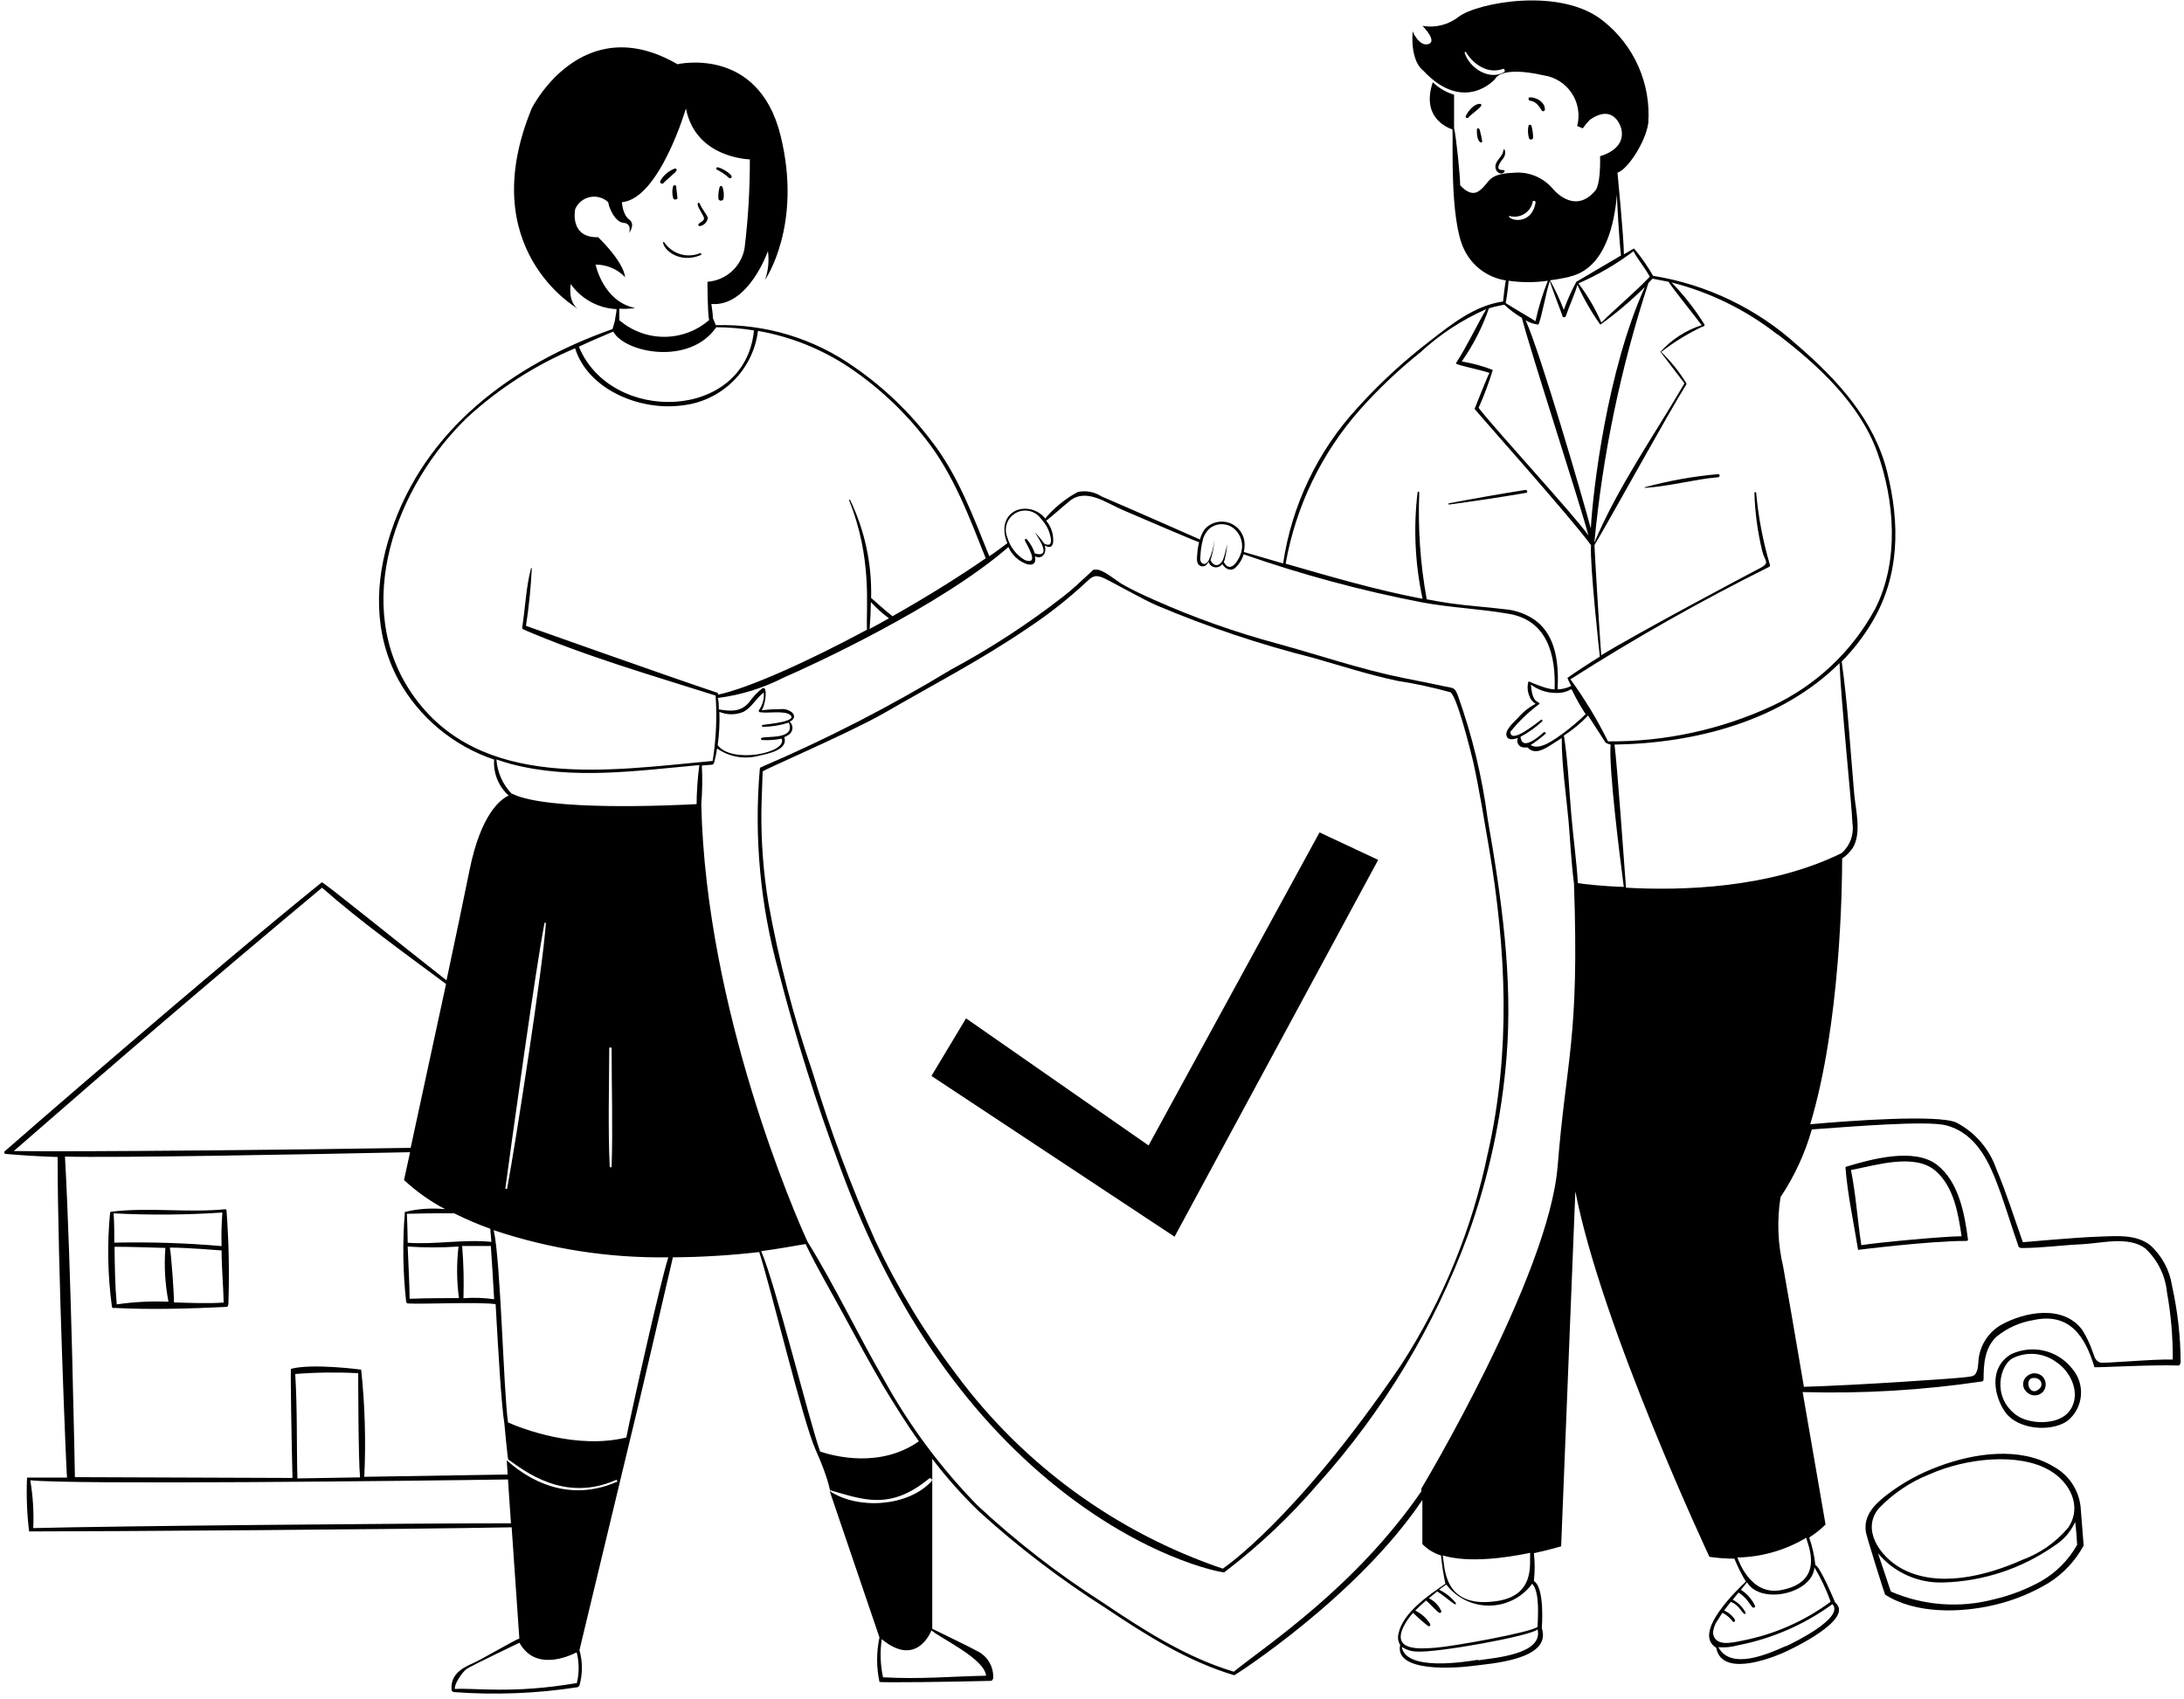 <svg width="329" height="256" viewBox="0 0 329 256" fill="none" xmlns="http://www.w3.org/2000/svg">
<path d="M226.686 22.596C226.677 22.573 226.662 22.554 226.642 22.54C226.622 22.527 226.598 22.52 226.574 22.52C226.55 22.52 226.526 22.527 226.506 22.54C226.486 22.554 226.471 22.573 226.462 22.596C226.462 23.665 224.909 24.321 225.341 25.528C225.53 26.046 226.238 26.408 226.634 25.89C226.649 25.865 226.657 25.836 226.658 25.807C226.659 25.778 226.654 25.749 226.642 25.723C226.63 25.696 226.613 25.672 226.591 25.653C226.568 25.635 226.542 25.621 226.514 25.614H226.324C225.496 25.614 225.496 25.028 226.427 23.889C226.569 23.709 226.666 23.498 226.711 23.273C226.755 23.049 226.747 22.817 226.686 22.596ZM230.343 20.853C230.447 21.129 230.895 21.043 230.947 20.767C230.946 20.185 230.871 19.605 230.723 19.042C230.723 18.978 230.697 18.917 230.652 18.871C230.607 18.826 230.545 18.801 230.481 18.801C230.417 18.801 230.356 18.826 230.31 18.871C230.265 18.917 230.24 18.978 230.24 19.042C230.127 19.645 230.162 20.267 230.343 20.853ZM222.477 19.525C222.477 20.06 222.477 21.112 223.012 21.44C223.037 21.454 223.066 21.462 223.095 21.463C223.124 21.465 223.153 21.459 223.18 21.448C223.206 21.436 223.23 21.418 223.249 21.396C223.268 21.374 223.281 21.347 223.288 21.319C223.203 20.736 223.076 20.159 222.908 19.594C222.874 19.266 222.477 19.249 222.477 19.525ZM220.821 17.438C220.789 17.491 220.779 17.554 220.794 17.613C220.808 17.673 220.846 17.725 220.899 17.757C220.951 17.789 221.015 17.799 221.074 17.784C221.134 17.77 221.186 17.732 221.218 17.679C221.477 17.334 222.943 16.317 223.115 15.954C223.138 15.927 223.152 15.894 223.157 15.859C223.162 15.824 223.157 15.789 223.143 15.756C223.128 15.724 223.105 15.697 223.076 15.677C223.047 15.657 223.013 15.645 222.977 15.644C222.029 15.627 221.201 16.696 220.821 17.438ZM230.516 15.178C231.378 15.282 231.827 15.972 232.241 16.627C232.269 16.677 232.314 16.716 232.368 16.738C232.421 16.76 232.481 16.763 232.536 16.747C232.592 16.731 232.64 16.697 232.674 16.65C232.708 16.604 232.726 16.547 232.724 16.489C232.724 15.368 231.499 14.678 230.481 14.661C230.171 14.643 230.188 15.144 230.516 15.178ZM247.766 73.5C251.474 73.276 255.114 72.224 258.823 71.896C259.116 71.896 259.116 71.396 258.823 71.43C255.08 71.761 251.374 72.425 247.748 73.414L247.766 73.5ZM229.912 74.242C230.188 74.242 230.067 73.776 229.791 73.811C225.944 74.415 222.08 75.105 218.251 75.829C218.147 75.829 218.251 76.019 218.251 76.019C222.167 75.484 226.065 74.915 229.912 74.242ZM173.021 172.567L145.525 153.42L140.315 162.096L176.937 186.315L207.608 129.546L198.776 125.406L173.021 172.567Z" fill="black"/>
<path d="M219.579 104.688C219.113 103.515 218.889 103.67 217.647 103.412C215.594 102.963 213.524 102.566 211.454 102.152C205.037 100.859 198.741 98.702 192.479 96.977C186.148 95.279 179.959 93.087 173.97 90.422C172.245 89.663 170.658 88.922 169.071 88.025C168.122 87.473 166.156 85.748 165.103 85.817C164.5 85.817 164.793 85.817 164.103 86.403C162.809 87.611 161.55 88.801 160.187 89.853C154.857 94.006 149.184 97.699 143.23 100.893C134.075 106.443 124.541 111.343 114.699 115.556C114.63 115.574 114.57 115.615 114.526 115.671C114.483 115.727 114.459 115.795 114.457 115.866C113.574 126.108 114.532 136.425 117.286 146.33C119.857 156.317 122.949 166.163 126.55 175.827C132.967 193.37 142.54 209.672 156.703 221.936C171.486 234.753 184.303 236.996 184.423 236.875C189.61 232.927 194.363 228.44 198.603 223.489C208.429 212.528 216.085 199.803 221.166 185.987C224.264 177.381 226.207 168.402 226.945 159.284C227.911 147.209 226.186 135.29 224.098 123.335C223.264 116.976 221.749 110.724 219.579 104.688ZM224.133 173.688C221.797 185.049 217.369 195.876 211.075 205.618C195.222 228.974 184.372 236.202 184.199 236.323C168.18 230.894 154.196 220.713 144.11 207.136C139.346 200.871 135.253 194.124 131.897 187.005C128.199 178.702 125.025 170.175 122.392 161.475C119.528 153.171 117.308 144.659 115.751 136.014C114.995 131.419 114.643 126.767 114.699 122.111C114.699 121.007 114.906 116.211 114.889 116.228C115.061 115.935 127.74 110.519 133.087 107.483C140.35 103.274 147.871 99.375 154.84 94.614C157.892 92.596 160.776 90.335 163.465 87.852C164.431 86.955 164.81 86.489 166.121 87.024C167.035 87.386 172.452 90.474 174.349 91.25C181.97 94.463 189.825 97.093 197.844 99.116C202.036 100.307 206.227 101.669 210.488 102.566C213.187 102.988 215.859 103.564 218.492 104.291C219.475 104.912 221.442 112.761 221.942 114.831C222.874 119.109 223.564 123.456 224.305 127.734C226.91 143.121 227.617 158.353 224.133 173.723V173.688ZM105.246 33.722C105.22 33.75 105.203 33.786 105.196 33.824C105.189 33.862 105.193 33.901 105.207 33.937C105.222 33.973 105.246 34.004 105.277 34.027C105.308 34.05 105.345 34.064 105.384 34.067C105.699 34.027 105.993 33.883 106.218 33.658C106.443 33.434 106.586 33.14 106.626 32.825C106.626 32.531 105.574 31.238 105.401 30.651C105.391 30.621 105.371 30.594 105.344 30.576C105.318 30.557 105.287 30.547 105.255 30.547C105.222 30.547 105.191 30.557 105.165 30.576C105.138 30.594 105.118 30.621 105.108 30.651C104.953 31.151 106.126 32.566 106.057 32.945C105.988 33.325 105.505 33.463 105.246 33.722ZM108.42 28.133C108.256 28.692 108.186 29.275 108.213 29.858C108.213 30.358 108.989 30.358 109.006 29.858C109.085 29.276 109.019 28.684 108.817 28.133C108.798 28.096 108.769 28.066 108.734 28.045C108.699 28.024 108.659 28.013 108.618 28.013C108.577 28.013 108.537 28.024 108.502 28.045C108.467 28.066 108.439 28.096 108.42 28.133ZM101.399 28.081C101.239 28.645 101.239 29.242 101.399 29.806C101.399 30.168 102.089 30.116 102.055 29.806C102.02 29.495 101.934 28.736 101.865 28.202C101.881 28.14 101.872 28.074 101.839 28.019C101.807 27.964 101.754 27.924 101.692 27.908C101.631 27.892 101.565 27.901 101.51 27.934C101.455 27.966 101.415 28.019 101.399 28.081ZM99.933 27.598C100.209 27.236 101.658 26.097 101.865 25.769C101.9 25.735 101.923 25.691 101.931 25.642C101.938 25.593 101.929 25.544 101.906 25.501C101.882 25.458 101.845 25.424 101.801 25.404C101.756 25.384 101.706 25.379 101.658 25.39C100.738 25.728 99.968 26.382 99.484 27.236C99.295 27.512 99.726 27.839 99.933 27.598ZM108.075 25.597C108.702 25.912 109.282 26.313 109.8 26.787C109.834 26.822 109.877 26.845 109.924 26.855C109.972 26.864 110.021 26.86 110.065 26.841C110.11 26.823 110.148 26.791 110.174 26.751C110.201 26.71 110.215 26.663 110.214 26.615C110.214 26.166 108.489 25.166 108.023 25.2C107.981 25.217 107.946 25.248 107.923 25.288C107.9 25.327 107.891 25.373 107.896 25.418C107.902 25.464 107.923 25.506 107.955 25.538C107.988 25.57 108.03 25.591 108.075 25.597ZM100.036 36.464H99.881C99.881 37.568 102.331 39.811 105.591 38.414C105.746 38.414 105.591 38.086 105.47 38.138C104.511 38.536 103.444 38.587 102.451 38.282C101.459 37.976 100.605 37.333 100.036 36.464ZM33.952 182.175C28.242 182.744 22.394 181.847 16.702 182.555C16.702 182.555 16.581 182.658 16.581 182.71C16.129 187.414 16.222 192.155 16.857 196.838C16.86 196.88 16.875 196.921 16.898 196.957C16.921 196.993 16.953 197.023 16.991 197.043C17.029 197.064 17.071 197.075 17.113 197.075C17.156 197.075 17.199 197.065 17.236 197.045C22.791 197.338 28.604 197.148 34.176 196.889C34.331 196.889 34.4 196.544 34.4 196.51C34.567 191.799 34.475 187.083 34.124 182.382C34.127 182.357 34.124 182.332 34.117 182.308C34.109 182.284 34.097 182.262 34.081 182.243C34.065 182.223 34.045 182.208 34.023 182.196C34.001 182.184 33.977 182.177 33.952 182.175ZM17.219 187.16C17.219 185.711 17.219 184.262 17.116 182.796C22.576 183.076 28.048 183.036 33.503 182.675C33.368 184.356 33.328 186.044 33.382 187.73C28.008 187.265 22.612 187.092 17.219 187.212V187.16ZM17.581 196.458C17.323 193.577 17.288 190.714 17.254 187.833C19.807 187.833 22.429 187.937 24.913 188.006C24.705 190.717 24.862 193.444 25.378 196.113C22.773 196.002 20.162 196.135 17.581 196.51V196.458ZM26.206 196.165C26.206 194.63 25.81 189.144 25.585 187.954C28.156 187.954 33.365 188.385 33.382 188.385C33.382 191.007 33.641 193.646 33.693 196.234C31.295 196.406 28.759 196.286 26.258 196.217L26.206 196.165Z" fill="black"/>
<path d="M327.202 193.732C326.846 191.357 325.675 189.18 323.89 187.574C321.734 185.935 318.87 186.211 316.334 186.297C312.539 186.418 304.725 187.16 304.725 187.143C303.414 183.468 302.258 179.708 300.74 176.137C299.697 173.097 297.523 170.576 294.668 169.099C291.874 167.892 278.764 168.823 272.692 169.375C277.263 154.264 277.505 133.374 277.505 129.338C278.138 128.912 278.683 128.367 279.109 127.734C280.472 125.474 279.523 121.989 279.316 119.557C278.729 112.95 278.367 106.24 277.436 99.668C279.198 97.875 280.738 95.877 282.024 93.717C286.199 86.696 286.216 78.882 284.284 71.102C282.352 63.322 276.901 57.302 270.777 52.023C264.694 46.499 257.137 42.861 249.025 41.553C248.191 40.094 247.226 38.715 246.144 37.43L244.626 38.31C244.626 35.981 243.66 26.01 243.66 26.01C245.075 25.631 247.869 21.543 248.3 18.541C248.507 15.617 247.996 12.686 246.811 10.004C245.626 7.323 243.805 4.971 241.504 3.154C235.121 -2.021 222.529 0.411 219.752 2.516C218.989 3.118 218.107 3.552 217.165 3.79C216.223 4.028 215.241 4.064 214.283 3.896C214.283 3.896 216.595 6.207 215.18 6.639C213.766 7.07 212.8 4.724 212.8 4.724C212.472 9.416 214.352 10.589 214.352 10.589C220.545 17.247 225.22 11.917 225.22 11.917C225.22 11.917 225.858 9.847 232.517 11.348C233.374 11.47 234.196 11.773 234.928 12.235C235.661 12.698 236.287 13.31 236.766 14.032C237.245 14.753 237.566 15.568 237.707 16.423C237.849 17.277 237.808 18.152 237.588 18.99L238.433 19.335C238.751 18.873 239.109 18.44 239.503 18.041C243.263 15.436 244.229 19.386 244.229 19.386C244.988 22.595 241.038 23.526 241.038 23.526C241.142 27.977 240.331 28.701 240.331 28.701C237.122 32.548 233.862 28.374 233.862 28.374C233.142 27.544 232.234 26.898 231.214 26.49C230.194 26.082 229.091 25.924 227.997 26.028C223.926 26.2 224.547 27.494 222.822 28.753C221.735 29.547 220.631 28.65 219.959 27.908C219.959 26.442 219.372 20.697 219.044 19.283V14.263C217.836 13.91 216.734 13.264 215.836 12.383C214.111 17.558 217.785 19.145 218.803 19.507C218.924 21.077 218.354 33.031 220.528 37.516C221.109 38.763 221.99 39.847 223.091 40.672C224.193 41.496 225.481 42.036 226.841 42.243C226.652 43.26 226.462 44.951 226.427 45.417C222.184 46.038 218.751 48.763 215.456 51.333C211.503 54.354 207.837 57.732 204.503 61.425C198.496 67.943 194.59 76.117 193.29 84.885L187.373 83.16C187.459 82.78 187.499 82.392 187.494 82.004C187.489 81.31 187.274 80.633 186.879 80.063C186.483 79.493 185.924 79.055 185.276 78.807C184.627 78.559 183.919 78.513 183.244 78.674C182.569 78.835 181.958 79.196 181.491 79.71C181.151 80.181 180.905 80.714 180.767 81.279C180.767 81.279 170.865 76.898 165.914 74.776C164.863 74.096 163.585 73.86 162.361 74.121C160.466 75.135 158.785 76.505 157.41 78.157V78.054C155.685 75.932 151.89 76.104 151.338 79.192C151.231 80.093 151.374 81.006 151.752 81.831C150.89 82.47 150.027 83.142 149.027 83.798C146.612 77.829 144.317 71.602 140.402 66.548C137.147 62.22 133.222 58.441 128.775 55.353C122.674 51.006 115.321 48.771 107.834 48.987L107.385 47.901C107.385 47.193 107.247 46.486 107.161 45.796C112.767 46.262 115.682 37.827 115.682 37.827C115.88 39.284 115.732 40.767 115.251 42.156C115.251 42.156 120.944 33.98 117.58 20.404C114.216 6.828 102.055 9.675 102.055 9.675C87.617 1.308 80.113 16.299 80.113 16.299C71.315 37.585 87.013 46.486 87.013 46.486C85.495 45.348 85.978 42.795 85.978 42.795C86.765 43.907 87.796 44.826 88.992 45.48C90.187 46.135 91.516 46.508 92.878 46.572C92.878 47.107 92.688 47.694 92.636 48.297L92.274 49.574C77.249 54.87 64.019 64.616 58.861 80.244C56.411 87.645 56.256 95.338 59.982 102.359C63.112 108.057 68.273 112.368 74.438 114.434C74.363 115.444 74.522 116.458 74.902 117.397C75.281 118.337 75.872 119.176 76.628 119.85C75.455 120.385 72.437 122.559 70.712 131.184C70.004 134.737 68.693 140.947 67.262 147.692C59.723 141.792 48.649 132.788 48.476 132.926C32.296 145.95 0.711 173.412 0.711 173.446C0.677 173.474 0.651 173.512 0.639 173.555C0.626 173.597 0.626 173.642 0.639 173.685C0.652 173.727 0.677 173.765 0.711 173.793C0.746 173.821 0.788 173.839 0.832 173.843C3.437 174.067 6.007 174.222 8.681 174.309C8.681 190.334 10.026 222.609 10.095 222.609H4.075C3.954 225.315 4.058 228.027 4.385 230.716C16.288 230.716 61.121 230.406 77.077 230.095C77.594 237.702 78.233 246.845 78.233 246.845C77.18 247.259 72.661 249.95 71.246 250.571C69.349 251.399 67.796 252.417 68.038 254.711C68.118 254.801 68.219 254.872 68.331 254.918C74.549 255.384 80.799 255.141 86.961 254.193C87.098 254.149 87.214 254.057 87.289 253.935C87.781 252.192 87.781 250.347 87.289 248.604L95 216.519C96.138 211.983 100.33 193.887 101.365 189.42C105.712 189.393 110.054 189.128 114.371 188.626C116.096 193.905 120.926 214.087 122.858 218.4C124.79 222.712 124.997 224.489 125.032 224.506C129.948 225.886 134.019 227.628 139.919 222.781C139.971 222.729 140.043 222.699 140.117 222.699C140.191 222.699 140.263 222.729 140.315 222.781C140.368 222.834 140.398 222.905 140.398 222.979C140.398 223.054 140.368 223.125 140.315 223.178C136.762 226.99 129.258 227.49 124.98 224.627L132.484 246.69C132.013 248.896 132.013 251.176 132.484 253.383C132.484 253.521 143.765 253.383 149.303 253.227C149.475 253.227 149.613 252.882 149.613 252.848C149.663 251.99 149.455 251.137 149.015 250.399C148.575 249.661 147.924 249.072 147.146 248.708C146.146 248.139 141.644 245.982 140.436 245.379V219.78C142.59 222.615 144.96 225.28 147.526 227.749C153.425 233.108 159.773 237.95 166.501 242.222C172.538 246.276 178.904 250.295 185.924 252.382C186.062 252.382 204.485 240.549 214.266 225.972V232.614C215.044 233.415 216.011 234.009 217.078 234.339C217.216 235.77 217.435 237.193 217.733 238.599C215.215 240.324 211.334 242.946 210.678 246.086C210.596 246.374 210.575 246.677 210.617 246.974C210.658 247.271 210.762 247.556 210.92 247.811C210.023 252.106 219.7 251.261 221.77 250.985C224.461 250.623 233.845 250.088 232.258 245.275C232.258 245.275 232.758 239.238 231.068 238.185C231.222 236.792 231.222 235.387 231.068 233.994C233.483 233.476 235.173 232.959 235.173 232.959L237.312 179.484C241.297 200.011 257.512 234.546 257.512 234.546C258.757 234.727 260.014 234.819 261.272 234.822C261.76 236.013 262.336 237.167 262.997 238.272C261.669 239.531 254.873 246.017 258.53 248.242C259.323 252.486 265.999 250.122 268.466 249.07C270.018 248.415 279.437 243.895 276.452 241.428C276.452 241.428 274.227 236.064 273.468 235.77C273.32 234.359 273.007 232.969 272.537 231.63C273.427 231.072 274.254 230.418 275.003 229.681C275.003 229.681 273.278 219.728 271.553 209.723C280.593 209.983 289.638 209.447 298.584 208.119C298.705 208.119 298.791 207.946 298.808 207.825C298.808 205.514 298.964 203.064 300.758 201.374C302.363 200.066 304.285 199.203 306.329 198.873C311.78 197.7 314.126 201.357 315.506 205.962C315.506 206.083 324.045 205.566 328.185 205.721C328.409 205.721 328.496 205.238 328.496 205.186C328.471 201.333 328.038 197.493 327.202 193.732ZM226.6 10.865C224.288 12.193 221.339 10.209 220.631 7.95C220.631 7.829 220.769 7.743 220.838 7.863C221.39 8.864 223.598 11.417 226.462 10.365C226.6 10.278 226.79 10.744 226.6 10.865ZM267.776 50.367C273.813 54.956 280.161 60.821 282.783 68.1C285.405 75.38 286.13 84.436 282.524 91.629C279.036 98.131 273.526 103.321 266.827 106.413C259.158 109.94 250.808 111.742 242.366 111.691C242.322 111.674 242.273 111.674 242.228 111.691C240.616 108.417 238.722 105.289 236.57 102.342C246.25 96.162 256.252 90.501 266.534 85.385C266.574 85.361 266.606 85.324 266.624 85.281C266.643 85.237 266.647 85.189 266.637 85.143C265.584 81.593 264.885 77.947 264.55 74.259C264.55 74.103 264.291 74.086 264.291 74.259C264.371 77.207 264.765 80.139 265.464 83.004C265.809 84.488 266.637 84.729 265.361 85.471C262.877 86.765 246.679 95.373 241.211 98.719C240.969 95.787 240.158 82.159 240.193 82.125C242.556 78.174 251.509 61.89 253.993 57.975C254.012 57.955 254.027 57.932 254.038 57.907C254.048 57.882 254.054 57.855 254.054 57.828C254.054 57.801 254.048 57.774 254.038 57.749C254.027 57.724 254.012 57.701 253.993 57.681C252.947 55.977 251.689 54.412 250.25 53.024C252.171 51.526 254.254 50.248 256.46 49.212C256.649 49.212 256.874 49.056 256.736 48.849C255.324 46.578 253.67 44.467 251.802 42.553C257.595 44.023 263.017 46.684 267.724 50.367H267.776ZM232.586 110.294C229.325 113.209 229.136 111.536 229.049 111.001C230.259 110.358 231.379 109.558 232.379 108.621C232.379 108.621 232.275 108.345 232.189 108.414C231.482 108.897 227.531 112.226 227.531 110.242C228.815 108.649 230.3 107.229 231.947 106.016C231.706 105.55 230.843 106.016 230.619 103.135C231.706 103.958 233.034 104.401 234.397 104.394C235.214 104.436 236.026 104.232 236.726 103.808C237.355 105.118 238.069 106.386 238.865 107.603C237.778 108.647 236.626 109.621 235.415 110.518C234.328 111.277 231.965 113.157 230.585 112.243C231.38 111.718 232.141 111.142 232.862 110.518C232.896 110.415 232.637 110.208 232.534 110.294H232.586ZM251.354 42.45C251.992 43.502 255.459 47.78 256.339 48.987C253.954 49.762 251.813 51.148 250.129 53.007L253.751 57.75C249.163 65.634 243.764 73.275 240.176 81.745C241.431 68.448 244.162 55.332 248.318 42.639L248.939 41.984L251.354 42.45ZM246.058 37.827C246.765 39.172 247.783 40.311 248.525 41.691C246.213 44.106 243.66 46.21 241.228 48.591C240.315 46.495 239.157 44.514 237.778 42.691C240.719 41.414 243.498 39.793 246.058 37.861V37.827ZM236.432 41.673C241.866 40.483 243.229 33.549 243.574 29.305C243.574 30.168 243.919 36.205 244.178 38.379C244.168 38.418 244.168 38.46 244.178 38.499L237.467 42.45C236.724 43.812 236.09 45.231 235.57 46.693C234.988 45.156 234.297 43.663 233.5 42.225C234.483 42.105 235.432 41.932 236.432 41.708V41.673ZM235.346 47.469C235.339 47.506 235.339 47.543 235.347 47.579C235.354 47.615 235.369 47.649 235.39 47.68C235.411 47.71 235.437 47.736 235.468 47.756C235.499 47.776 235.534 47.79 235.57 47.797C235.606 47.804 235.643 47.803 235.679 47.796C235.715 47.788 235.75 47.774 235.78 47.753C235.811 47.732 235.837 47.705 235.857 47.675C235.877 47.644 235.891 47.609 235.898 47.573C236.415 46.003 237.174 44.485 237.623 42.915C238.581 45.02 239.736 47.03 241.073 48.918C243.455 47.206 245.699 45.308 247.783 43.243C242.108 55.784 239.969 73.724 239.641 79.623C238.261 74.448 232.103 53.369 229.826 48.246C230.405 48.608 231.06 48.832 231.74 48.901C232.172 48.159 232.982 43.605 233.465 42.346C233.5 42.605 234.949 46.486 235.346 47.504V47.469ZM227.359 32.531C227.733 32.641 228.126 32.672 228.513 32.622C228.9 32.571 229.272 32.44 229.605 32.237C229.938 32.034 230.225 31.763 230.447 31.442C230.669 31.122 230.822 30.758 230.895 30.375C230.895 30.15 231.361 30.271 231.326 30.495C230.826 33.652 227.876 33.411 227.307 32.652C227.273 32.634 227.307 32.565 227.359 32.565V32.531ZM227.255 42.294C229.217 42.578 231.21 42.578 233.172 42.294C232.383 44.269 231.76 46.306 231.309 48.384C230.792 48.039 227.756 46.279 226.824 45.658C226.841 45.624 227.186 43.536 227.255 42.329V42.294ZM226.6 45.9C227.409 46.657 228.3 47.323 229.256 47.883C230.757 53.628 237.881 75.38 239.279 80.658C237.122 77.588 225.617 65.133 222.736 61.442C223.569 59.586 224.284 57.679 224.875 55.732C223.365 55.147 221.798 54.719 220.2 54.456C221.93 51.992 223.307 49.298 224.288 46.452C224.996 46.21 226.6 45.9 226.6 45.9ZM193.67 84.919C195.193 76.302 199.067 68.273 204.865 61.718C207.646 58.591 210.687 55.705 213.956 53.093C216.882 50.382 220.24 48.179 223.892 46.572C222.391 49.143 220.959 52.213 219.32 54.732C219.182 54.956 222.891 55.663 224.375 56.181C224.047 56.733 222.563 60.562 222.132 61.597C222.132 61.718 236.967 78.33 239.675 82.142C239.451 84.798 240.986 98.909 241.004 98.926C239.399 99.909 237.692 101.031 236.156 102.1C236.018 102.1 236.536 103.014 236.691 103.342C236.052 103.661 235.352 103.837 234.638 103.86C234.828 100.185 234.5 95.925 231.361 93.51C229.983 92.519 228.361 91.922 226.669 91.785C223.926 91.44 221.183 91.284 218.441 90.888C217.268 90.715 216.077 90.508 214.904 90.284V90.18C213.951 84.907 213.581 79.544 213.8 74.19C213.8 74.052 213.576 74 213.542 74.19C212.905 79.537 213.162 84.952 214.301 90.215C207.28 88.887 200.501 86.886 193.601 84.902L193.67 84.919ZM181.163 81.469C181.327 80.653 181.788 79.928 182.457 79.434C182.98 79.098 183.596 78.938 184.216 78.975C184.836 79.012 185.428 79.245 185.907 79.641C186.432 80.091 186.81 80.688 186.992 81.356C187.173 82.023 187.15 82.73 186.925 83.384C186.683 84.195 185.39 86.592 184.355 84.678C184.417 84.538 184.469 84.394 184.51 84.246C184.678 83.501 184.805 82.746 184.889 81.987C184.682 82.677 184.562 83.418 184.32 84.091C184.266 84.305 184.168 84.504 184.031 84.677C183.894 84.849 183.722 84.991 183.527 85.092C182.975 85.281 182.561 84.85 182.354 84.384C182.687 83.35 182.889 82.278 182.957 81.193C182.858 82.331 182.555 83.441 182.06 84.471C181.715 85.092 181.06 85.161 180.836 84.471C180.793 84.237 180.793 83.997 180.836 83.763C180.86 82.983 180.97 82.208 181.163 81.452V81.469ZM156.703 78.019C156.858 78.174 156.996 78.347 157.151 78.537C157.153 78.563 157.162 78.588 157.177 78.61C157.192 78.631 157.213 78.648 157.238 78.657C157.598 79.119 157.878 79.638 158.066 80.193C158.29 80.883 158.756 82.59 157.324 81.918C156.892 81.307 156.413 80.73 155.892 80.193C155.789 80.193 155.892 80.193 155.892 80.193C156.203 80.745 158.669 84.143 155.892 83.384C155.627 82.584 155.205 81.845 154.65 81.21C154.62 81.189 154.583 81.178 154.545 81.179C154.508 81.18 154.472 81.193 154.443 81.217C154.414 81.24 154.393 81.272 154.384 81.308C154.374 81.345 154.377 81.383 154.391 81.417C154.736 82.211 156.668 85.178 154.391 84.384C153.095 83.619 152.143 82.383 151.735 80.934C151.47 80.286 151.447 79.565 151.671 78.901C151.894 78.238 152.349 77.677 152.952 77.322C153.555 76.966 154.265 76.839 154.954 76.964C155.643 77.088 156.263 77.457 156.703 78.002V78.019ZM89.721 39.862C90.553 39.86 91.376 40.026 92.142 40.353C92.907 40.679 93.597 41.158 94.172 41.76C93.861 39.276 90.101 35.739 90.101 35.739C85.702 35.843 86.651 31.496 86.651 31.496C86.849 31.038 87.155 30.634 87.543 30.32C87.931 30.005 88.389 29.789 88.878 29.689C89.367 29.589 89.874 29.609 90.354 29.746C90.834 29.883 91.273 30.134 91.636 30.478C91.636 31.013 92.567 33.462 93.913 33.566C95.258 33.669 94.775 35.084 94.775 35.084C94.775 35.084 95.776 33.79 94.775 33.066C93.775 32.341 93.689 30.461 93.689 30.461C99.347 29.943 103.331 16.333 103.331 16.333C104.78 23.871 112.957 24.009 112.957 24.009C112.97 28.483 112.705 32.954 112.163 37.395C111.928 38.74 111.251 39.968 110.238 40.884C109.226 41.8 107.936 42.351 106.574 42.45C106.574 42.45 106.574 46.969 106.816 48.228C104.936 49.85 102.536 50.743 100.054 50.743C97.571 50.743 95.171 49.85 93.292 48.228V46.503C94.092 46.559 94.897 46.524 95.69 46.4C90.86 45.451 89.721 39.862 89.721 39.862ZM92.378 49.953C94.103 53.162 103.883 55.128 107.903 49.298C109.804 49.31 111.702 49.472 113.578 49.781C112.25 63.46 92.015 63.943 87.203 52.23C88.876 51.437 90.618 50.695 92.378 49.953ZM62.087 104.55C52.858 91.164 59.689 73.137 70.47 62.822C75.225 58.471 80.692 54.97 86.633 52.472C88.6 58.734 96.414 61.873 102.572 61.097C105.498 60.822 108.242 59.558 110.353 57.513C112.463 55.468 113.814 52.765 114.182 49.85C119.118 50.712 123.819 52.598 127.982 55.387C132.363 58.344 136.241 61.984 139.47 66.168C143.645 71.464 146.008 77.881 148.492 84.108C144.335 86.989 139.453 90.008 134.45 92.837C133.588 92.181 131.621 90.439 131.225 90.077C131.356 84.967 130.268 79.899 128.051 75.294H127.878C131.432 84.074 130.448 91.422 130.604 94.872C121.496 99.771 112.698 103.687 108.179 104.653C108.179 104.653 108.179 104.394 108.041 104.36C100.813 101.962 79.268 94.286 79.233 94.286C79.679 91.4 79.973 88.492 80.113 85.575C80.113 85.575 79.975 85.575 79.975 85.678C79.233 88.524 79.13 91.612 78.664 94.527C78.655 94.58 78.662 94.634 78.683 94.683C78.705 94.732 78.74 94.774 78.785 94.803C88.169 98.857 98.07 101.703 107.799 104.791C108.028 108.081 107.877 111.386 107.351 114.641C92.05 116.038 72.264 119.298 62.087 104.55ZM133.916 93.147C132.95 93.699 131.966 94.234 131 94.752C131.104 93.458 131.173 92.095 131.19 90.698C132.01 91.608 132.924 92.428 133.916 93.147ZM108.368 107.241C108.941 107.484 109.557 107.609 110.18 107.609C110.802 107.609 111.418 107.484 111.991 107.241C113.267 106.568 113.906 105.171 115.061 104.325C115.137 105.268 114.881 106.208 114.337 106.982C114.216 107.137 114.337 107.327 114.578 107.31C115.751 107.482 118.184 107.016 119.029 107.706C120.219 108.655 115.976 109.069 114.889 109.207C114.716 109.207 114.768 109.483 114.889 109.5C116.231 109.492 117.563 109.277 118.839 108.862C119.857 111.45 115.562 110.863 114.751 111.156C114.716 111.168 114.686 111.19 114.665 111.219C114.644 111.249 114.632 111.284 114.632 111.32C114.632 111.357 114.644 111.392 114.665 111.421C114.686 111.451 114.716 111.473 114.751 111.484C115.756 111.553 116.766 111.483 117.752 111.277C118.667 113.433 110.231 115.124 108.11 112.26C108.345 110.598 108.431 108.918 108.368 107.241ZM82.028 139.05C82.028 138.946 82.252 139.05 82.235 139.05C81.803 145.605 77.663 172.273 76.404 179.018C76.404 179.208 76.094 179.121 76.128 179.018C77.025 172.359 80.717 145.674 82.028 139.05ZM68.314 182.744C70.116 183.647 71.971 184.442 73.868 185.124C73.868 185.625 73.972 186.315 74.024 187.091C69.746 186.677 65.675 187.522 61.414 187.229C61.414 185.694 61.293 182.865 61.293 182.865C62.449 182.83 65.709 182.761 68.314 182.796V182.744ZM69.573 187.712H73.937C74.093 189.799 74.265 192.663 74.438 195.733C72.906 195.518 71.357 195.466 69.815 195.578C69.897 192.972 69.834 190.363 69.625 187.764L69.573 187.712ZM69.142 195.561C68.952 195.561 63.967 195.561 61.707 195.664C61.707 193.594 61.414 188.35 61.414 187.798C63.964 187.969 66.523 187.969 69.073 187.798C68.767 190.395 68.79 193.021 69.142 195.612V195.561ZM2.074 173.412C17.599 159.853 32.641 146.985 48.511 133.737C54.393 138.912 60.879 143.535 67.193 148.244C65.243 157.3 63.104 167.219 61.862 172.929C45.975 173.205 11.786 173.55 2.074 173.412ZM5.006 230.216C5.116 227.803 4.966 225.386 4.558 223.005C10.337 223.695 62.276 223.109 76.525 222.885C76.628 224.61 76.801 226.938 76.973 229.491C61 229.491 16.771 229.905 5.006 230.216ZM44.474 206.997C47.631 206.75 50.8 206.71 53.962 206.877C53.962 206.877 53.962 219.78 54.238 222.574L44.802 222.729C44.664 217.33 44.802 212.362 44.474 206.997ZM86.806 253.572C77.215 255.211 71.54 254.262 68.521 254.452C68.4 253.676 69.677 251.899 70.246 251.468C70.815 251.037 78.25 247.483 78.25 247.483C80.579 251.709 85.391 249.674 86.875 248.932C87.264 250.478 87.264 252.096 86.875 253.641L86.806 253.572ZM92.861 223.264C86.927 225.869 81.044 224.23 76.335 220.004L76.473 222.143L54.876 222.488C55.131 217.102 54.975 211.704 54.41 206.342C54.41 206.342 47.096 205.359 43.836 206.221C43.733 206.221 43.922 217.261 44.06 222.66L11.285 222.54C11.285 222.54 10.699 190.265 9.785 174.24C17.133 174.464 46.786 173.895 61.776 173.584L60.862 177.776C62.728 179.511 64.816 180.99 67.072 182.175C65.033 181.96 62.973 182.1 60.983 182.589C60.972 182.628 60.972 182.67 60.983 182.709C60.62 187.191 60.69 191.696 61.19 196.164C61.19 196.164 61.31 196.371 61.397 196.371C63.536 196.509 72.143 196.113 74.662 196.475C75.059 203.599 75.524 211.655 75.973 214.415C75.973 214.415 76.473 219.814 76.559 219.866C78.992 221.591 84.995 226.404 92.774 222.971C92.93 222.85 93.085 223.247 92.861 223.333V223.264ZM94.327 216.571C86.875 218.4 78.595 215.226 76.525 214.294C75.835 209.257 75.421 189.816 74.369 185.331C82.843 188.171 91.738 189.553 100.675 189.42C99.329 193.732 95.276 211.965 94.327 216.675V216.571ZM91.774 157.921C91.786 157.883 91.81 157.849 91.843 157.825C91.875 157.801 91.915 157.788 91.955 157.788C91.995 157.788 92.035 157.801 92.067 157.825C92.1 157.849 92.124 157.883 92.136 157.921C92.136 163.855 92.326 169.806 92.136 175.74C92.136 175.913 91.86 175.913 91.843 175.74C91.584 169.893 91.757 163.941 91.774 158.025V157.921ZM104.936 121.144C101.072 121.351 82.511 122.214 77.18 119.592H77.094C75.736 118.194 74.917 116.361 74.783 114.417C75.507 114.675 76.266 114.9 77.008 115.107C86.306 117.539 95.983 116.107 105.35 115.262C105.085 117.241 104.947 119.234 104.936 121.23V121.144ZM123.514 218.589C121.789 213.639 116.752 193.266 114.665 188.488C116.39 188.281 120.064 187.643 121.358 187.419C123.083 191.024 125.153 194.508 127.05 198.01C128.948 201.512 130.966 205.272 133.053 208.809C134.778 211.655 136.503 214.449 138.418 217.14C132.639 221.194 125.791 219.435 123.514 218.676V218.589ZM148.544 252.451C143.075 252.572 138.728 253.003 133.019 252.693C132.613 250.805 132.549 248.859 132.829 246.948C138.176 251.382 140.315 245.62 140.315 245.62C141.506 246.724 148.492 249.95 148.544 252.537V252.451ZM217.337 234.339C221.218 235.477 226.686 234.735 230.516 233.942C230.343 235.374 231.464 240.531 225.134 241.256C217.233 242.274 217.682 235.77 217.337 234.425V234.339ZM222.65 250.053C220.459 250.416 211.765 251.778 211.161 248.104C211.816 248.543 212.581 248.788 213.369 248.811C216.371 249.053 230.809 246.431 231.62 245.465C232.534 249.277 225.013 249.76 222.65 250.14V250.053ZM231.62 245.085C230.705 245.931 218.837 248.035 216.388 248.225C213.938 248.415 209.626 248.794 211.437 245.051C211.818 244.299 212.3 243.603 212.869 242.981C213.582 243.687 214.336 244.349 215.129 244.965C215.336 245.103 215.543 244.861 215.439 244.654C214.898 243.783 214.12 243.083 213.197 242.636C213.697 242.118 214.266 241.601 214.835 241.118C215.18 241.394 216.405 242.739 216.785 242.964C216.824 242.986 216.868 242.997 216.913 242.994C216.958 242.991 217.001 242.974 217.037 242.946C217.072 242.918 217.098 242.88 217.112 242.837C217.125 242.794 217.125 242.748 217.112 242.705C216.73 241.867 216.073 241.186 215.249 240.773L216.509 239.755C217.423 240.342 218.234 241.066 219.131 241.687C219.251 241.687 219.407 241.687 219.32 241.515C218.64 240.664 217.78 239.975 216.802 239.496C217.144 239.218 217.501 238.959 217.871 238.72C218.634 239.717 219.619 240.522 220.747 241.072C221.875 241.623 223.115 241.903 224.37 241.891C225.625 241.88 226.86 241.576 227.978 241.005C229.095 240.433 230.065 239.61 230.809 238.599C232.051 239.91 231.62 244.05 231.62 245.172V245.085ZM234.638 175.723C233.327 192.231 214.111 224.265 214.111 224.265V224.679C204.175 239.1 190.979 247.725 185.855 251.847C178.645 249.691 172.159 245.499 165.966 241.325C159.302 237.057 153.038 232.196 147.25 226.8C141.742 221.17 137.019 214.822 133.208 207.929C129.206 201.029 125.825 193.818 121.651 187.074C119.926 183.382 106.35 152.298 105.643 121.196C105.8 119.245 105.829 117.286 105.729 115.331L107.351 115.193C107.458 115.125 107.537 115.021 107.575 114.9C107.769 114.197 107.919 113.482 108.023 112.761C108.944 113.403 109.996 113.832 111.103 114.017C112.21 114.202 113.344 114.138 114.423 113.83C115.682 113.554 118.787 112.968 118.149 111.053C118.345 110.979 118.53 110.881 118.701 110.76C118.881 110.668 119.036 110.533 119.152 110.368C119.269 110.202 119.343 110.011 119.368 109.81C119.394 109.61 119.37 109.406 119.299 109.217C119.227 109.027 119.111 108.858 118.96 108.724C119.581 108.414 119.857 107.982 119.374 107.379C119.115 107.163 118.814 107.005 118.49 106.912C118.166 106.82 117.827 106.797 117.494 106.844C116.571 106.832 115.648 106.89 114.734 107.016C115.355 106.154 115.682 103.187 114.837 103.704C114.063 104.303 113.388 105.019 112.836 105.826C111.542 107.31 110.042 107.154 108.282 106.878C108.282 106.275 108.282 105.671 108.127 105.153C111.599 104.713 114.968 103.668 118.08 102.066C122.117 100.341 141.695 91.319 151.907 82.418C152.175 83.021 152.564 83.562 153.051 84.008C153.538 84.453 154.112 84.793 154.736 85.005C155.875 85.264 156.082 84.609 155.909 83.781C156.032 83.87 156.175 83.928 156.325 83.95C156.475 83.973 156.628 83.959 156.772 83.91C156.916 83.861 157.045 83.778 157.15 83.669C157.255 83.559 157.333 83.426 157.376 83.28C157.505 82.924 157.505 82.533 157.376 82.176C157.997 82.504 158.445 82.556 158.635 81.814C158.698 81.213 158.639 80.605 158.461 80.026C158.283 79.448 157.99 78.912 157.6 78.45C158.825 77.484 159.963 76.432 161.171 75.449C163.637 73.482 166.656 75.777 169.123 76.829C172.883 78.45 180.577 81.745 180.629 81.676C180.519 82.136 180.438 82.603 180.387 83.073C180.387 83.712 180.025 84.936 180.853 85.264C181.388 85.471 181.784 85.161 182.06 84.643C182.11 84.815 182.199 84.973 182.321 85.104C182.442 85.236 182.592 85.337 182.76 85.401C182.927 85.464 183.106 85.488 183.284 85.47C183.462 85.453 183.634 85.394 183.785 85.299C183.916 85.214 184.032 85.109 184.13 84.988C184.596 85.747 185.459 86.161 186.166 85.471C186.726 84.933 187.131 84.254 187.339 83.505C196.109 86.57 205.092 88.991 214.214 90.75C218.544 91.56 222.96 91.716 227.29 92.475C233.12 93.458 234.38 98.719 234.19 103.86C233.769 103.837 233.353 103.768 232.948 103.653C232.055 103.376 231.18 103.048 230.326 102.669C230.326 102.669 230.222 102.669 230.222 102.773C230.049 103.456 230.103 104.177 230.378 104.826C230.533 105.332 230.872 105.762 231.326 106.033C230.305 106.566 229.396 107.292 228.653 108.172C228.152 108.69 226.755 109.897 226.928 110.76C227.1 111.622 227.997 111.381 228.653 111.191C228.583 111.345 228.553 111.514 228.566 111.683C228.579 111.851 228.635 112.014 228.728 112.155C228.821 112.297 228.948 112.412 229.098 112.491C229.248 112.569 229.415 112.609 229.584 112.605H230.119C231.188 113.813 232.741 112.812 233.828 112.105L235.259 111.191C235.259 115.314 235.898 119.454 236.277 123.559C236.553 126.716 236.691 129.924 237.105 133.081C237.933 156.783 235.932 159.336 234.638 175.809V175.723ZM237.692 132.96C237.467 129.51 236.984 126.06 236.691 122.61C236.346 118.695 236.208 114.693 235.587 110.811C236.92 109.959 238.142 108.945 239.227 107.793C240.107 109.19 241.038 110.553 241.866 111.881C242.099 112.024 242.356 112.123 242.625 112.174C242.315 115.624 243.988 128.889 244.609 133.616C241.262 133.512 238.778 133.202 237.692 133.047V132.96ZM244.937 133.65C244.574 128.855 243.643 115.624 243.212 112.174C255.39 111.984 268.328 108.621 277.108 99.909C277.298 105.291 278.971 121.403 279.057 124.059C279.181 124.882 279.096 125.722 278.81 126.503C278.523 127.284 278.045 127.98 277.418 128.527C266.551 133.875 253.234 134.202 244.937 133.737V133.65ZM269.087 247.949C266.309 249.208 260.72 251.658 258.857 248.156C259.832 248.241 260.814 248.147 261.755 247.88C266.915 246.885 271.792 244.765 276.038 241.67C277.919 243.723 270.173 247.5 269 248.035L269.087 247.949ZM275.866 241.239C271.872 244.219 267.254 246.254 262.359 247.19C260.824 247.5 258.357 248.104 258.047 246.051C258.097 245.292 258.373 244.565 258.84 243.964C259.03 243.619 259.254 243.291 259.478 242.964C260.101 243.296 260.643 243.761 261.065 244.326C261.255 244.464 261.428 244.206 261.359 244.033C260.975 243.404 260.401 242.915 259.72 242.636C260.048 242.187 260.393 241.756 260.738 241.325C261.962 241.825 262.29 242.791 262.652 243.05C263.015 243.309 262.963 243.05 262.911 242.86C262.476 242.065 261.816 241.417 261.014 240.997L261.893 239.928C263.204 240.738 263.618 241.791 263.998 242.153C264.153 242.274 264.464 242.153 264.377 241.929C263.918 240.936 263.181 240.097 262.256 239.514L263.17 238.375C265.205 241.825 273.037 240.1 273.33 236.133C274.314 237.78 275.134 239.519 275.78 241.325L275.866 241.239ZM272.071 231.648C272.416 232.924 274.917 238.358 268.241 239.565C263.601 240.411 261.824 234.873 261.721 234.649C265.336 234.576 268.871 233.572 271.985 231.734L272.071 231.648ZM316.3 205.255C315.489 204.893 315.489 204.203 315.196 203.53C314.807 202.411 314.292 201.341 313.661 200.339C310.814 196.544 305.036 197.579 301.361 199.649C300.447 200.197 299.672 200.95 299.098 201.847C298.523 202.745 298.164 203.764 298.049 204.824C298.029 205.286 297.983 205.747 297.911 206.204C297.584 207.36 297.325 207.325 296.083 207.48C294.479 207.687 279.954 208.688 271.743 208.929C270.449 201.374 269.173 193.887 268.621 190.834C267.801 187.398 267.666 183.834 268.224 180.346C270.317 177.215 271.906 173.775 272.933 170.151C278.298 169.789 290.183 168.754 293.219 169.548C296.997 170.583 299.015 173.791 300.413 177.207C301.81 180.622 302.879 184.417 304.087 187.815C304.087 187.953 304.449 188.022 304.501 188.022C307.502 188.022 310.573 187.591 313.574 187.453C316.576 187.315 320.612 186.177 323.165 188.074C325.034 189.819 326.2 192.187 326.443 194.733C327.04 198.063 327.329 201.441 327.305 204.824C324.269 204.72 316.783 205.479 316.3 205.255Z" fill="black"/>
<path d="M311.418 214.087C312.002 213.622 312.485 213.043 312.838 212.384C313.191 211.726 313.406 211.003 313.471 210.259C313.535 209.515 313.448 208.766 313.214 208.057C312.979 207.348 312.603 206.694 312.108 206.135C311.045 204.805 309.564 203.872 307.905 203.487C306.246 203.102 304.506 203.287 302.965 204.013C299.412 206.118 300.481 210.551 302.103 212.794C303.966 215.347 308.865 215.812 311.418 214.087ZM303.241 204.6C304.28 204.095 305.436 203.884 306.586 203.99C307.736 204.097 308.834 204.516 309.762 205.204C312.177 206.773 313.695 210.499 311.487 212.88C309.762 214.726 305.587 214.605 303.673 213.139C299.981 210.361 301.327 205.531 303.241 204.6Z" fill="black"/>
<path d="M307.675 209.775C307.991 209.452 308.168 209.019 308.168 208.567C308.168 208.116 307.991 207.682 307.675 207.36C307.355 207.059 306.932 206.891 306.493 206.891C306.054 206.891 305.632 207.059 305.312 207.36C305.15 207.495 305.018 207.662 304.924 207.85C304.83 208.039 304.775 208.244 304.764 208.455C304.752 208.665 304.784 208.875 304.858 209.073C304.931 209.27 305.045 209.45 305.191 209.602C305.34 209.781 305.523 209.927 305.731 210.033C305.938 210.139 306.164 210.202 306.396 210.218C306.628 210.234 306.861 210.203 307.081 210.127C307.301 210.051 307.503 209.931 307.675 209.775ZM306.968 207.722C307.098 207.772 307.214 207.852 307.307 207.956C307.399 208.06 307.466 208.185 307.502 208.319C307.537 208.454 307.54 208.595 307.51 208.731C307.48 208.867 307.418 208.994 307.33 209.102C305.588 210.948 304.57 206.928 306.933 207.687L306.968 207.722ZM291.788 175.482C288.338 172.825 281.817 174.654 278.143 175.758C278.105 175.762 278.07 175.78 278.044 175.809C278.019 175.838 278.005 175.875 278.005 175.913C278.315 179.967 279.264 184.279 279.902 188.298C279.902 188.298 290.718 186.936 296.083 186.953C296.221 186.953 296.48 186.953 296.462 186.763C295.962 182.899 295.082 178.035 291.788 175.482ZM280.385 187.557C279.816 183.831 279.575 179.984 278.833 176.275C282.473 175.585 288.51 173.636 291.632 176.448C294.358 178.88 294.979 182.813 295.496 186.246C292.978 186.246 282.904 187.177 280.385 187.591V187.557ZM309.296 220.918C304.294 217.899 297.359 218.917 292.046 220.918C289.253 221.938 286.63 223.374 284.267 225.179C282.421 226.611 280.696 228.284 281.075 230.785C281.075 231.165 283.922 240.221 283.973 240.238C288.579 243.188 295.41 242.998 300.516 241.773C303.354 241.103 306.072 239.997 308.572 238.496C310.806 237.106 312.638 235.155 313.885 232.838C313.885 232.838 313.436 227.094 313.419 226.956C313.272 225.691 312.82 224.481 312.102 223.429C311.384 222.377 310.421 221.516 309.296 220.918ZM282.99 227.283C285.143 225.022 287.763 223.256 290.666 222.108C296.221 219.642 304.156 218.814 308.762 221.522C311.746 223.247 313.747 226.887 311.556 230.147C309.718 232.336 307.339 234.007 304.656 234.994C299.222 237.426 291.684 239.376 286.181 236.15C283.232 234.425 280.385 230.475 282.99 227.283ZM307.433 238.237C305.211 239.459 302.831 240.37 300.361 240.945C295.201 242.304 289.733 241.891 284.836 239.772C284.836 239.772 283.542 235.908 282.904 234.011C284.094 235.434 285.59 236.569 287.281 237.33C288.972 238.092 290.813 238.461 292.667 238.41C298.725 238.255 304.601 236.31 309.555 232.821C310.896 231.965 311.957 230.736 312.608 229.284C312.764 230.388 312.902 232.648 312.902 232.734C311.612 235.031 309.722 236.933 307.433 238.237Z" fill="black"/>
</svg>
